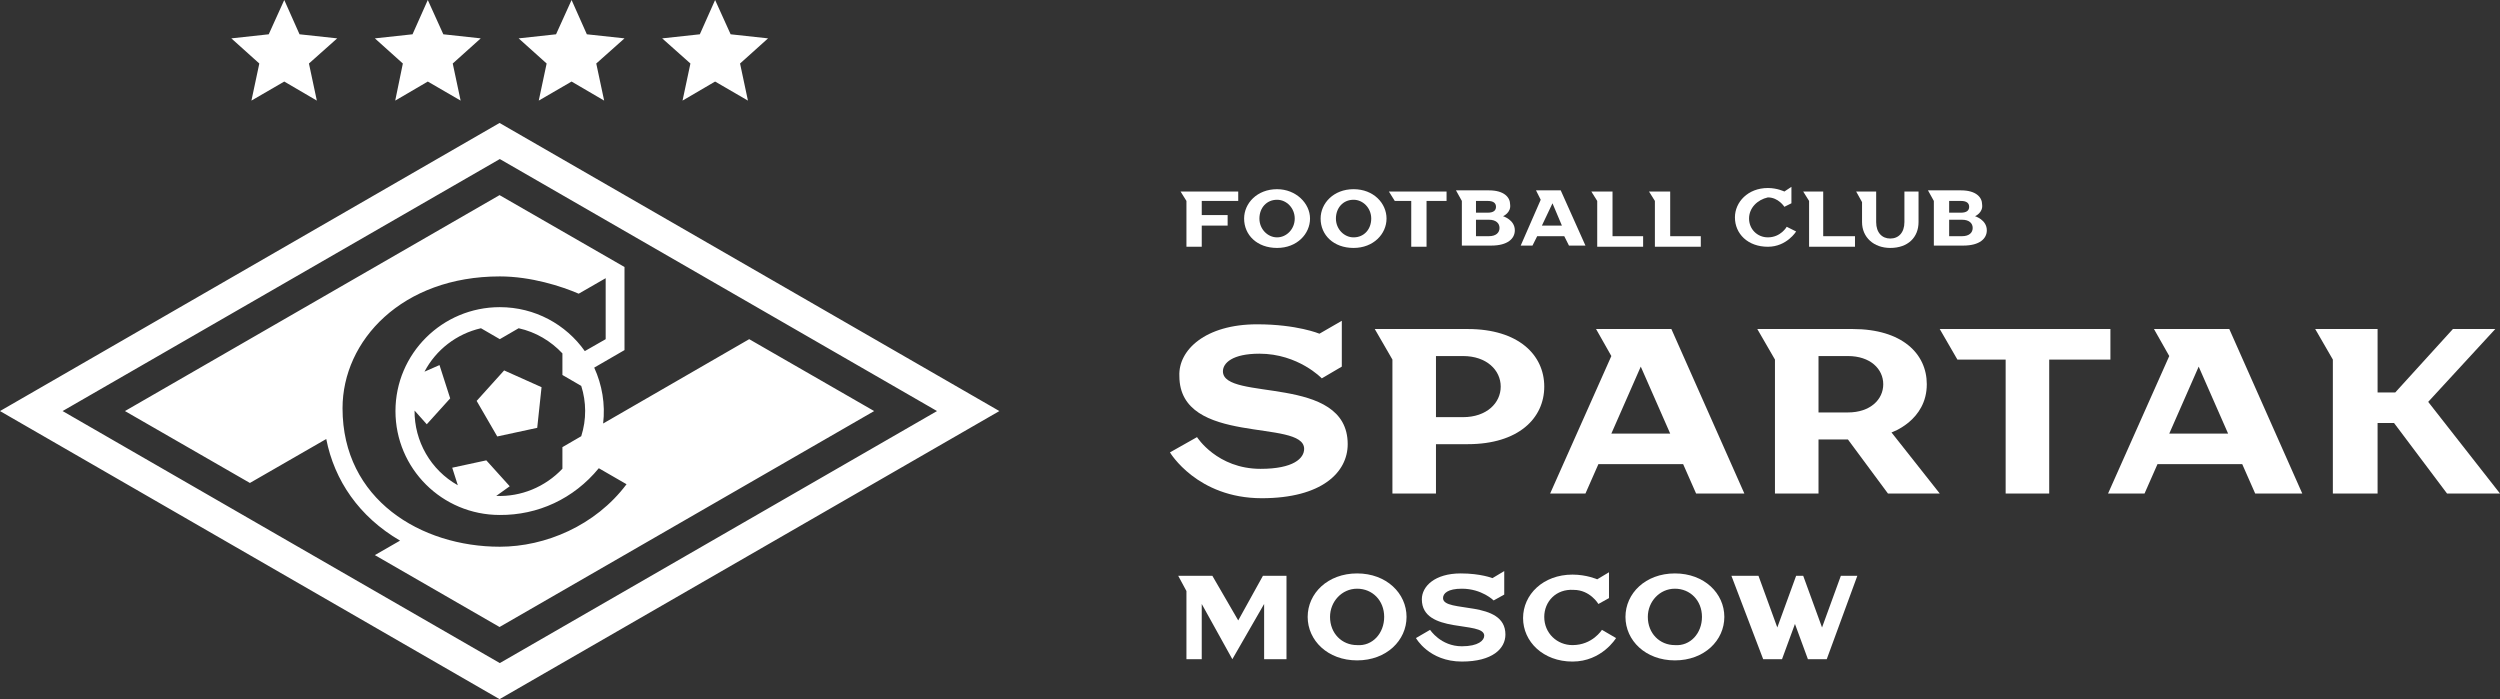 <svg width="354" height="99" viewBox="0 0 354 99" fill="none" xmlns="http://www.w3.org/2000/svg">
<rect x="0" y="0" width="354" height="99" fill="#333333" stroke="none"/>
<g clip-path="url(#clip0_24697_480580)">
<path d="M175.333 28.452H170.167V30.449H173.833V31.946H170.167V34.941H168V28.452L167.167 27.121H175.333V28.452Z" fill="white"/>
<path d="M185.5 30.949C185.5 33.112 183.667 35.108 180.834 35.108C178 35.108 176.167 33.278 176.167 30.949C176.167 28.786 178 26.789 180.834 26.789C183.5 26.789 185.5 28.786 185.5 30.949ZM183.334 30.949C183.334 29.451 182.167 28.287 180.834 28.287C179.333 28.287 178.333 29.451 178.333 30.949C178.333 32.446 179.5 33.611 180.834 33.611C182.167 33.611 183.334 32.446 183.334 30.949Z" fill="white"/>
<path d="M196.333 30.949C196.333 33.112 194.5 35.108 191.666 35.108C188.833 35.108 186.999 33.278 186.999 30.949C186.999 28.786 188.833 26.789 191.666 26.789C194.5 26.789 196.333 28.786 196.333 30.949ZM194.166 30.949C194.166 29.451 193 28.287 191.666 28.287C190.166 28.287 189.166 29.451 189.166 30.949C189.166 32.446 190.333 33.611 191.666 33.611C193.166 33.611 194.166 32.446 194.166 30.949Z" fill="white"/>
<path d="M204.833 27.121V28.452H201.999V34.941H199.832V28.452H197.499L196.666 27.121H204.833Z" fill="white"/>
<path d="M212.832 30.616C212.832 30.616 214.499 31.115 214.499 32.612C214.499 33.777 213.499 34.775 211.166 34.775H206.999V28.453L206.166 26.955H210.832C212.999 26.955 213.833 27.953 213.833 28.952C213.999 30.116 212.832 30.616 212.832 30.616ZM208.999 28.286V30.116H210.666C211.499 30.116 211.832 29.784 211.832 29.285C211.832 28.785 211.499 28.453 210.666 28.453H208.999V28.286ZM208.999 31.281V33.444H210.832C211.832 33.444 212.332 32.945 212.332 32.279C212.332 31.614 211.832 31.115 210.832 31.115H208.999V31.281Z" fill="white"/>
<path d="M215.332 34.775L218.166 28.286L217.499 26.955H220.999L224.499 34.775H222.166L221.499 33.444H217.666L216.999 34.775H215.332ZM218.332 31.947H221.166L219.832 28.785L218.332 31.947Z" fill="white"/>
<path d="M228.333 27.121V33.444H232.666V34.941H226.166V28.452L225.333 27.121H228.333Z" fill="white"/>
<path d="M236.499 27.121V33.444H240.833V34.941H234.333V28.452L233.499 27.121H236.499Z" fill="white"/>
<path d="M247.666 30.948C247.666 32.445 248.833 33.61 250.333 33.61C252.166 33.61 253 32.112 253 32.112L254.333 32.778C254.333 32.778 252.999 34.941 250.333 34.941C247.499 34.941 245.666 33.111 245.666 30.781C245.666 28.618 247.499 26.622 250.333 26.622C251.666 26.622 252.666 27.121 252.666 27.121L253.666 26.455V28.785L252.666 29.284C252.666 29.284 251.833 27.953 250.333 27.953C248.833 28.285 247.666 29.45 247.666 30.948Z" fill="white"/>
<path d="M258.166 27.121V33.444H262.667V34.941H256.166V28.452L255.333 27.121H258.166Z" fill="white"/>
<path d="M271.665 27.121V31.447C271.665 33.61 270.165 35.108 267.665 35.108C265.332 35.108 263.665 33.61 263.665 31.447V28.619L262.832 27.121H265.665V31.447C265.665 32.945 266.499 33.777 267.665 33.777C268.832 33.777 269.665 32.945 269.665 31.447V27.121H271.665Z" fill="white"/>
<path d="M279.667 30.616C279.667 30.616 281.333 31.115 281.333 32.612C281.333 33.777 280.333 34.775 278 34.775H273.833V28.453L273 26.955H277.667C279.833 26.955 280.667 27.953 280.667 28.952C280.833 30.116 279.667 30.616 279.667 30.616ZM276 28.286V30.116H277.667C278.5 30.116 278.833 29.784 278.833 29.285C278.833 28.785 278.5 28.453 277.667 28.453H276V28.286ZM276 31.281V33.444H277.833C278.833 33.444 279.333 32.945 279.333 32.279C279.333 31.614 278.833 31.115 277.833 31.115H276V31.281Z" fill="white"/>
<path d="M182.167 81.529V93.343H179V85.523L174.5 93.343L170.166 85.523V93.343H168V83.692L166.833 81.529H171.667L175.333 87.852L178.833 81.529H182.167Z" fill="white"/>
<path d="M199.167 87.354C199.167 90.681 196.333 93.51 192.166 93.51C188 93.51 185.166 90.681 185.166 87.354C185.166 84.026 188 81.197 192.166 81.197C196.333 81.197 199.167 84.026 199.167 87.354ZM196 87.354C196 85.024 194.333 83.36 192.166 83.36C190 83.36 188.333 85.191 188.333 87.354C188.333 89.683 190 91.347 192.166 91.347C194.333 91.513 196 89.683 196 87.354Z" fill="white"/>
<path d="M206.833 81.197C209.667 81.197 211.333 81.863 211.333 81.863L213 80.864V84.192L211.5 85.024C211.5 85.024 209.833 83.36 207 83.36C205 83.36 204.333 84.026 204.333 84.691C204.333 86.854 213.167 84.858 213.167 89.849C213.167 91.846 211.333 93.676 207 93.676C202.333 93.676 200.5 90.348 200.5 90.348L202.5 89.184C202.5 89.184 204 91.513 207 91.513C209.333 91.513 210.167 90.681 210.167 90.016C210.167 87.853 201.333 89.849 201.333 84.858C201.333 83.027 203.166 81.197 206.833 81.197Z" fill="white"/>
<path d="M218.666 87.354C218.666 89.683 220.499 91.347 222.666 91.347C225.499 91.347 226.833 89.184 226.833 89.184L228.833 90.349C228.833 90.349 226.833 93.677 222.666 93.677C218.499 93.677 215.666 90.848 215.666 87.52C215.666 84.193 218.499 81.364 222.666 81.364C224.666 81.364 226.166 82.03 226.166 82.03L227.833 81.031V84.692L226.333 85.524C226.333 85.524 225.166 83.527 222.833 83.527C220.333 83.361 218.666 85.191 218.666 87.354Z" fill="white"/>
<path d="M244.166 87.354C244.166 90.681 241.333 93.51 237.166 93.51C232.999 93.51 230.166 90.681 230.166 87.354C230.166 84.026 232.999 81.197 237.166 81.197C241.333 81.197 244.166 84.026 244.166 87.354ZM240.999 87.354C240.999 85.024 239.333 83.36 237.166 83.36C234.999 83.36 233.332 85.191 233.332 87.354C233.332 89.683 234.999 91.347 237.166 91.347C239.333 91.513 240.999 89.683 240.999 87.354Z" fill="white"/>
<path d="M260.666 81.529H263L258.666 93.343H256L254.166 88.351L252.333 93.343H249.666L245.166 81.529H248.999L251.666 88.85L254.333 81.529H255.333L258 88.85L260.666 81.529Z" fill="white"/>
<path d="M178 45.922C183.667 45.922 186.833 47.253 186.833 47.253L190 45.423V51.912L187.167 53.576C187.167 53.576 183.833 50.082 178.333 50.082C174.5 50.082 173.166 51.413 173.166 52.578C173.166 56.904 190.834 52.91 190.834 62.894C190.834 66.887 187.167 70.547 178.666 70.547C169.499 70.547 165.666 64.058 165.666 64.058L169.499 61.895C169.499 61.895 172.333 66.388 178.5 66.388C183.167 66.388 184.667 64.89 184.667 63.559C184.667 59.233 166.999 63.226 166.999 53.243C166.833 49.583 170.666 45.922 178 45.922Z" fill="white"/>
<path d="M207.834 46.589C215.001 46.589 218.667 50.249 218.667 54.742C218.667 59.234 215.001 62.895 207.834 62.895H203.334V69.883H197.167V50.915L194.667 46.589H207.834ZM203.334 59.068H207.167C210.5 59.068 212.501 57.071 212.501 54.742C212.501 52.412 210.5 50.416 207.167 50.416H203.334V59.068Z" fill="white"/>
<path d="M219.5 69.883L228.167 50.416L226 46.589H236.667L247.001 69.883H240.167L238.334 65.723H226.333L224.5 69.883H219.5ZM228.167 61.397H236.5L232.333 51.913L228.167 61.397Z" fill="white"/>
<path d="M262.334 46.589C269.334 46.589 272.834 50.083 272.834 54.409C272.834 59.567 267.834 61.231 267.834 61.231L274.668 69.883H267.334L261.667 62.229H257.501V69.883H251.334V50.915L248.833 46.589H262.334ZM257.501 58.402H261.667C264.834 58.402 266.668 56.572 266.668 54.409C266.668 52.246 264.834 50.416 261.667 50.416H257.501V58.402Z" fill="white"/>
<path d="M298.834 46.589V50.915H290.167V69.883H284V50.915H277.166L274.666 46.589H298.834Z" fill="white"/>
<path d="M298.5 69.883L307.167 50.416L305 46.589H315.667L326.001 69.883H319.334L317.5 65.723H305.5L303.667 69.883H298.5ZM307.167 61.397H315.5L311.334 51.913L307.167 61.397Z" fill="white"/>
<path d="M336.666 55.574H339.166L347.333 46.589H353.333L343.833 56.905L354 69.883H346.5L338.999 59.9H336.666V69.883H330.332V50.915L327.832 46.589H336.666V55.574Z" fill="white"/>
<path d="M68.071 5.432L62.774 4.856L60.576 0L58.414 4.856L53.08 5.432L57.044 8.993L55.963 14.246L60.576 11.547L65.224 14.246L64.107 8.993L68.071 5.432Z" fill="white"/>
<path d="M108.755 5.432L103.457 4.856L101.259 0L99.097 4.856L93.764 5.432L97.764 8.993L96.647 14.246L101.259 11.547L105.908 14.246L104.791 8.993L108.755 5.432Z" fill="white"/>
<path d="M88.43 5.432L83.097 4.856L80.935 0L78.737 4.856L73.44 5.432L77.404 8.993L76.287 14.246L80.935 11.547L85.548 14.246L84.43 8.993L88.43 5.432Z" fill="white"/>
<path d="M47.746 5.432L42.413 4.856L40.251 0L38.053 4.856L32.756 5.432L36.719 8.993L35.602 14.246L40.251 11.547L44.864 14.246L43.746 8.993L47.746 5.432Z" fill="white"/>
<path fill-rule="evenodd" clip-rule="evenodd" d="M0 58.206L70.737 17.412L141.511 58.206L70.737 99L0 58.206ZM88.718 68.567L84.791 66.3C81.223 70.653 76.142 72.956 70.773 72.92C62.593 72.92 55.998 66.336 55.998 58.206C55.998 50.076 62.629 43.493 70.773 43.493C75.746 43.493 80.142 45.939 82.809 49.717L85.763 48.026V39.392L81.944 41.587C79.529 40.543 75.205 39.14 70.773 39.14C56.935 39.14 48.503 48.206 48.503 57.811C48.503 70.761 59.638 77.416 70.773 77.416C77.223 77.416 84.322 74.43 88.718 68.567ZM70.773 93.892L132.682 58.206L70.773 22.52L8.864 58.206L70.773 93.892ZM123.781 58.206L70.737 88.784L53.079 78.603L56.647 76.553C50.845 73.171 47.35 68.027 46.197 62.163L35.386 68.387L17.693 58.206L70.737 27.629L88.43 37.809V49.573L84.142 52.055C85.259 54.501 85.728 57.235 85.403 59.969L106.087 48.026L123.781 58.206ZM72.178 68.855L70.268 70.222C73.764 70.365 77.187 68.963 79.638 66.372V63.315L82.304 61.768C83.061 59.394 83.025 56.911 82.304 54.645L79.638 53.098V50.04C78.016 48.314 75.89 47.019 73.439 46.479L70.773 48.026L68.106 46.479C64.647 47.27 61.728 49.537 60.106 52.63L62.232 51.695L63.746 56.408L60.431 60.077L58.701 58.134C58.665 62.451 60.971 66.552 64.827 68.711L64.034 66.228L68.863 65.185L72.178 68.855ZM76.683 54.825L76.07 60.581L70.412 61.804L67.494 56.767L71.385 52.451L76.683 54.825Z" fill="white"/>
</g>
<defs>
<clipPath id="clip0_24697_480580">
<rect width="354" height="99" fill="white"/>
</clipPath>
</defs>
</svg>
